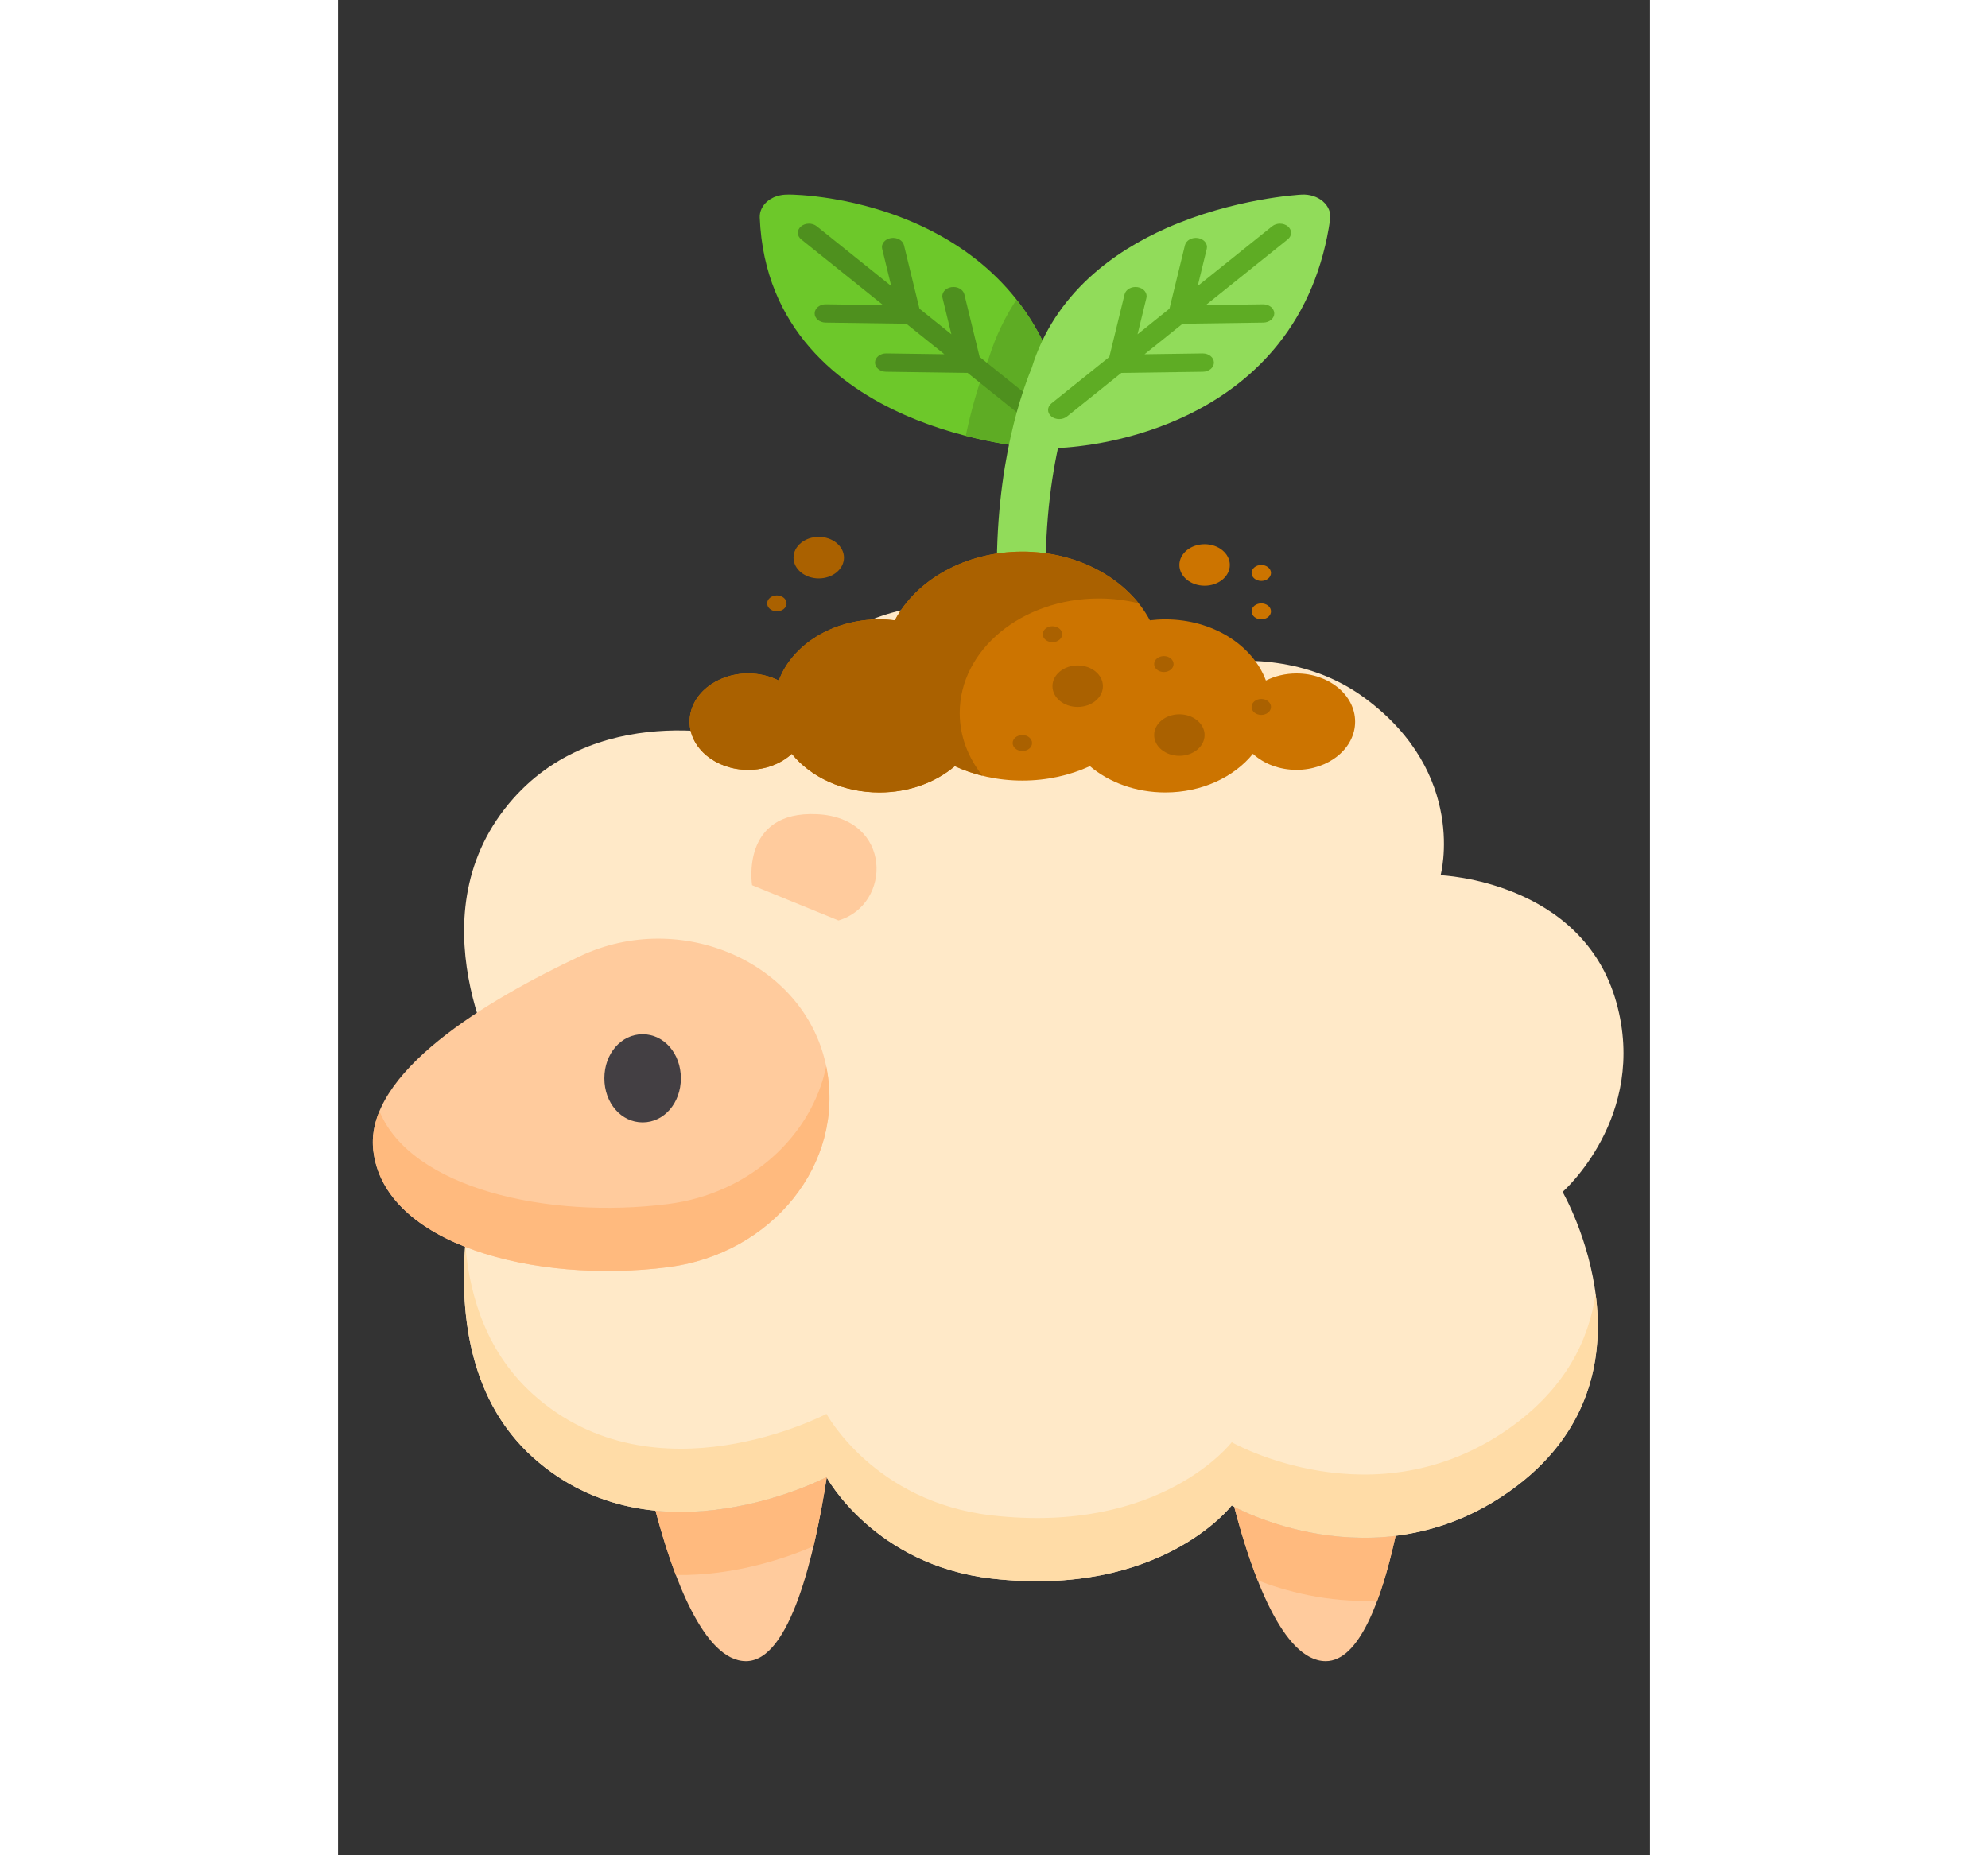 <?xml version="1.0" encoding="UTF-8" standalone="no"?>
<!-- Created with Inkscape (http://www.inkscape.org/) -->

<svg
   xmlns:dc="http://purl.org/dc/elements/1.1/"
   xmlns:cc="http://creativecommons.org/ns#"
   xmlns:rdf="http://www.w3.org/1999/02/22-rdf-syntax-ns#"
   xmlns:svg="http://www.w3.org/2000/svg"
   xmlns="http://www.w3.org/2000/svg"
   xmlns:sodipodi="http://sodipodi.sourceforge.net/DTD/sodipodi-0.dtd"
   xmlns:inkscape="http://www.inkscape.org/namespaces/inkscape"
   width="300px"
   height="280px"
   viewBox="0 0 210 297"
   version="1.1"
   id="svg8"
   inkscape:version="0.92.4 (5da689c313, 2019-01-14)"
   sodipodi:docname="sprout_sheep.svg">
  <rect x="0" y="0" width="210" height="297" fill="#333333" stroke="none"/>
  <defs
     id="defs2" />
  <sodipodi:namedview
     id="base"
     pagecolor="#ffffff"
     bordercolor="#666666"
     borderopacity="1.0"
     inkscape:pageopacity="0.0"
     inkscape:pageshadow="2"
     inkscape:zoom="0.35"
     inkscape:cx="400"
     inkscape:cy="560"
     inkscape:document-units="mm"
     inkscape:current-layer="layer1"
     showgrid="false"
     inkscape:window-width="1920"
     inkscape:window-height="1001"
     inkscape:window-x="-9"
     inkscape:window-y="-9"
     inkscape:window-maximized="1" />
  <g
     inkscape:label="Ebene 1"
     inkscape:groupmode="layer"
     id="layer1">
    <g
       transform="matrix(0.391,0,0,0.363,5.572,96.596)"
       id="g4029">
      <path
         style="fill:#ffcb9d"
         inkscape:connector-curvature="0"
         d="m 352.621,398.359 c 7.09,29.238 19.84,68.113 37.488,68.113 13.762,0 22.875,-27.277 28.605,-55.289 -33.211,4.379 -60.598,-9.738 -66.094,-12.824 z m 0,0"
         id="path3743" />
      <path
         style="fill:#ffcb9d"
         inkscape:connector-curvature="0"
         d="m 185.711,385.277 c 0,0 -33.098,18.742 -70.004,14.82 7.172,29.016 19.766,66.375 37.062,66.375 18.074,0 28.133,-47.043 33.039,-81.008 -0.059,-0.109 -0.098,-0.188 -0.098,-0.188 z m 0,0"
         id="path3745" />
      <path
         style="fill:#ffe9c8"
         inkscape:connector-curvature="0"
         d="m 53.941,209.434 c 0,0 -37.312,-66.949 0,-118.781 35.703,-49.598 97.949,-31.348 97.949,-31.348 0,0 22.258,-49.98 71.598,-57.711 53.922,-8.453 82.07,34.895 82.07,34.895 0,0 57.988,-28.539 100.535,5.25 42.328,33.609 31.027,78.141 31.027,78.141 0,0 58.109,2.355 71.992,56.199 12.988,50.387 -22.055,83.465 -22.055,83.465 0,0 44.051,81.98 -21.832,132.098 -55.152,41.953 -113.613,6.137 -113.613,6.137 0,0 -28.891,40.785 -98.223,32.27 -48.137,-5.914 -67.68,-44.77 -67.68,-44.77 0,0 -70.145,39.727 -120.066,-8.59 C 9.625,322.477 53.941,209.434 53.941,209.434 Z m 0,0"
         id="path3747" />
      <path
         style="fill:#ffba7e"
         inkscape:connector-curvature="0"
         d="m 185.809,385.465 c -0.059,-0.109 -0.102,-0.188 -0.102,-0.188 0,0 -33.094,18.742 -70,14.82 2.25,9.109 5.035,19.035 8.332,28.371 24.746,0.488 46.656,-8.152 56.363,-12.676 2.25,-10.254 4.031,-20.805 5.406,-30.328 z m 0,0"
         id="path3749" />
      <path
         style="fill:#ffba7e"
         inkscape:connector-curvature="0"
         d="m 352.621,398.359 c 2.508,10.34 5.727,21.875 9.613,32.477 10.637,4.461 28.363,9.996 48.973,8.895 2.973,-8.617 5.457,-18.531 7.508,-28.547 -33.211,4.379 -60.598,-9.738 -66.094,-12.824 z m 0,0"
         id="path3751" />
      <path
         style="fill:#ffdca7"
         inkscape:connector-curvature="0"
         d="m 437.121,92.023 c 0,0 0.051,0.004 0.125,0.008 -0.019,-0.098 -0.039,-0.199 -0.055,-0.297 -0.043,0.191 -0.07,0.289 -0.07,0.289 z m 0,0"
         id="path3753" />
      <path
         style="fill:#ffdca7"
         inkscape:connector-curvature="0"
         d="m 465.223,363.785 c -55.152,41.957 -113.613,6.137 -113.613,6.137 0,0 -28.891,40.785 -98.219,32.27 -48.141,-5.91 -67.684,-44.77 -67.684,-44.77 0,0 -70.141,39.727 -120.062,-8.586 -18.293,-17.703 -25.883,-41.68 -27.816,-65.945 -2.336,32.699 2.469,69.273 27.816,93.801 49.922,48.312 120.062,8.586 120.062,8.586 0,0 19.543,38.859 67.684,44.77 69.328,8.516 98.219,-32.27 98.219,-32.27 0,0 58.461,35.82 113.613,-6.137 33.918,-25.797 38.699,-60.035 35.355,-87.191 -2.746,20.43 -12.336,41.828 -35.355,59.336 z m 0,0"
         id="path3755" />
      <path
         style="fill:#ffcb9d"
         inkscape:connector-curvature="0"
         d="M 185.387,203.035 C 176.098,158.004 125.914,134.742 84.902,155.531 46.621,174.938 -3.312,207.02 0.172,241.066 c 4.258,41.598 66.176,59.145 120.672,51.672 42.484,-5.828 72.504,-45.551 64.922,-87.758 -0.117,-0.648 -0.242,-1.297 -0.379,-1.945 z m 0,0"
         id="path3757" />
      <path
         style="fill:#ffba7e"
         inkscape:connector-curvature="0"
         d="m 185.602,204.148 c -5.992,30.945 -31.57,56.18 -64.758,60.73 -49.555,6.801 -105.242,-7.098 -118.133,-40.953 -2.176,5.621 -3.129,11.352 -2.539,17.141 4.258,41.598 66.176,59.145 120.672,51.672 42.484,-5.828 72.504,-45.551 64.922,-87.758 -0.051,-0.277 -0.109,-0.555 -0.164,-0.832 z m 0,0"
         id="path3759" />
      <path
         style="fill:#433f43"
         inkscape:connector-curvature="0"
         d="m 110.445,189.996 c -8.781,0 -15.66,8.539 -15.66,19.438 0,10.898 6.879,19.438 15.66,19.438 8.781,0 15.656,-8.539 15.656,-19.438 0,-10.898 -6.879,-19.438 -15.656,-19.438 z m 0,0"
         id="path3761" />
      <path
         style="fill:#ffcb9d"
         inkscape:connector-curvature="0"
         d="m 155.254,124.27 c 0,0 -4.961,-33.004 26.676,-31.312 30.895,1.652 30.637,39.871 8.695,46.867 z m 0,0"
         id="path3763" />
      <g
         id="g3967"
         transform="matrix(0.581,0,0,0.515,117.164,-180.317)">
        <path
           id="path3852"
           d="m 282.915,211.33 c -3.863,4.077 -9.324,6.225 -14.941,5.877 -1.943,-0.123 -48.129,-3.298 -95.369,-28.754 C 127.964,164.397 74.094,115.585 70.966,19.649 70.794,14.417 72.797,9.349 76.497,5.647 82.141,0 88.765,0 91.594,0 c 0.001,0 0.001,0 0.001,0 2.001,0 49.045,0.338 97.518,29.403 25.163,15.089 46.083,35.148 62.181,59.622 19.446,29.566 31.786,65.589 36.678,107.066 0.658,5.58 -1.195,11.161 -5.057,15.239 z"
           style="fill:#6dc82a"
           inkscape:connector-curvature="0" />
        <path
           id="path3854"
           d="m 251.887,89.963 c -7.938,14.65 -14.633,31.15 -19.437,49.738 -4.32,12.902 -10.917,35.57 -16.362,66.933 28.719,8.988 50.563,10.49 51.886,10.573 5.618,0.349 11.078,-1.799 14.941,-5.877 3.862,-4.078 5.715,-9.659 5.056,-15.237 -4.841,-41.045 -16.988,-76.739 -36.084,-106.13 z"
           style="fill:#5eac24"
           inkscape:connector-curvature="0" />
        <path
           id="path3856"
           d="M 266.674,178.855 225.886,139.08 215.13,85.482 c -0.851,-4.248 -4.984,-6.997 -9.233,-6.147 -4.248,0.852 -6.998,4.987 -6.147,9.233 l 6.245,31.116 L 183.5,97.748 172.596,43.413 c -0.851,-4.248 -4.986,-6.994 -9.233,-6.147 -4.248,0.852 -6.998,4.986 -6.147,9.233 l 6.392,31.852 -52.492,-51.184 c -3.104,-3.024 -8.066,-2.96 -11.091,0.14 -3.024,3.102 -2.961,8.067 0.14,11.09 l 57.719,56.284 -40.264,-0.688 c -4.327,-0.118 -7.901,3.377 -7.976,7.708 -0.073,4.331 3.377,7.901 7.708,7.976 l 56.907,0.973 26.775,26.11 -40.88,-0.697 c -4.292,-0.096 -7.901,3.377 -7.976,7.708 -0.073,4.331 3.377,7.901 7.708,7.976 l 57.522,0.982 38.311,37.358 c 1.526,1.487 3.501,2.227 5.474,2.227 2.04,0 4.078,-0.792 5.617,-2.368 3.027,-3.103 2.965,-8.068 -0.136,-11.091 z"
           style="fill:#4e901e"
           inkscape:connector-curvature="0" />
        <path
           id="path3858"
           d="M 467.824,5.914 C 463.961,1.837 458.5,-0.311 452.883,0.037 450.94,0.16 404.754,3.335 357.514,28.791 321.213,48.352 278.813,84.284 262.553,148.61 c -8.881,26.153 -28.446,97.078 -23.87,203.868 0.396,9.239 8.01,16.463 17.17,16.462 0.248,0 0.498,-0.005 0.749,-0.016 9.489,-0.407 16.852,-8.428 16.446,-17.919 -2.371,-55.323 2.184,-100.55 8.054,-133.923 13.209,-0.757 52.566,-5.045 92.92,-29.241 25.163,-15.089 46.083,-35.148 62.181,-59.622 19.446,-29.566 31.786,-65.589 36.678,-107.066 0.658,-5.58 -1.195,-11.161 -5.057,-15.239 z"
           style="fill:#91dc5a"
           inkscape:connector-curvature="0" />
        <path
           id="path3860"
           d="m 443.129,27.307 c -3.026,-3.101 -7.991,-3.164 -11.091,-0.14 L 379.55,78.35 385.942,46.499 c 0.851,-4.247 -1.899,-8.38 -6.147,-9.233 -4.242,-0.848 -8.381,1.899 -9.233,6.147 l -10.905,54.335 -22.494,21.936 6.245,-31.116 c 0.852,-4.247 -1.899,-8.38 -6.147,-9.233 -4.246,-0.85 -8.381,1.899 -9.233,6.147 l -10.757,53.599 -40.789,39.775 c -3.102,3.024 -3.163,7.989 -0.14,11.09 1.538,1.576 3.575,2.367 5.617,2.367 1.974,0 3.95,-0.74 5.474,-2.227 l 38.311,-37.358 57.524,-0.982 c 4.331,-0.074 7.781,-3.644 7.708,-7.976 -0.073,-4.286 -3.57,-7.709 -7.839,-7.709 -0.046,0 -0.092,0 -0.137,0.001 l -40.881,0.697 26.775,-26.11 56.907,-0.973 c 4.331,-0.074 7.781,-3.644 7.708,-7.976 -0.073,-4.286 -3.57,-7.709 -7.839,-7.709 -0.046,0 -0.092,0 -0.137,0.001 l -40.264,0.688 57.719,-56.284 c 3.103,-3.023 3.165,-7.988 0.141,-11.089 z"
           style="fill:#5eac24"
           inkscape:connector-curvature="0" />
        <path
           id="path3862"
           d="m 449.193,410.125 c -7.91,0 -15.298,2.228 -21.577,6.087 -9.274,-30.342 -37.491,-52.414 -70.869,-52.414 -3.704,0 -7.341,0.28 -10.898,0.805 -15.13,-34.614 -49.655,-58.813 -89.846,-58.813 -40.191,0 -74.716,24.199 -89.846,58.813 -3.558,-0.525 -7.196,-0.805 -10.898,-0.805 -33.378,0 -61.594,22.072 -70.869,52.414 -6.279,-3.859 -13.666,-6.087 -21.577,-6.087 -22.795,0 -41.275,18.48 -41.275,41.275 0,22.795 18.48,41.275 41.275,41.275 12.216,0 23.188,-5.31 30.744,-13.744 13.282,19.931 35.954,33.07 61.701,33.07 20.851,0 39.68,-8.625 53.144,-22.487 14.097,7.848 30.321,12.334 47.601,12.334 17.279,0 33.504,-4.487 47.601,-12.334 13.466,13.862 32.293,22.487 53.144,22.487 25.747,0 48.42,-13.137 61.701,-33.07 7.557,8.434 18.529,13.744 30.744,13.744 22.795,0 41.275,-18.48 41.275,-41.275 0,-22.796 -18.48,-41.275 -41.275,-41.275 z"
           style="fill:#cc7400"
           inkscape:connector-curvature="0" />
        <g
           id="g3878">
          <path
             id="path3864"
             d="m 309.888,345.918 c 9.748,0 19.154,1.443 28.042,4.092 -17.525,-26.63 -47.666,-44.221 -81.928,-44.221 -40.192,0 -74.716,24.199 -89.846,58.813 -3.558,-0.525 -7.196,-0.805 -10.898,-0.805 -33.378,0 -61.594,22.072 -70.869,52.414 -6.279,-3.859 -13.666,-6.087 -21.577,-6.087 -22.795,0 -41.275,18.48 -41.275,41.275 0,22.795 18.48,41.275 41.275,41.275 12.216,0 23.188,-5.31 30.744,-13.744 13.282,19.931 35.954,33.07 61.701,33.07 20.851,0 39.68,-8.625 53.144,-22.487 6.148,3.423 12.7,6.204 19.567,8.255 -10.172,-15.451 -16.108,-33.939 -16.108,-53.821 0,-54.139 43.889,-98.029 98.028,-98.029 z"
             style="fill:#aa6100"
             inkscape:connector-curvature="0" />
          <circle
             id="circle3866"
             r="17.771"
             cy="421.014"
             cx="294.986"
             style="fill:#aa6100" />
          <circle
             id="circle3868"
             r="17.771"
             cy="462.863"
             cx="366.638"
             style="fill:#aa6100" />
          <circle
             id="circle3870"
             r="6.838"
             cy="402.055"
             cx="355.71"
             style="fill:#aa6100" />
          <circle
             id="circle3872"
             r="6.838"
             cy="469.702"
             cx="256.002"
             style="fill:#aa6100" />
          <circle
             id="circle3874"
             r="6.838"
             cy="376.498"
             cx="277.209"
             style="fill:#aa6100" />
          <circle
             id="circle3876"
             r="6.838"
             cy="438.791"
             cx="424.351"
             style="fill:#aa6100" />
        </g>
        <g
           id="g3886">
          <circle
             id="circle3880"
             r="17.771"
             cy="317.216"
             cx="384.415"
             style="fill:#cc7400" />
          <circle
             id="circle3882"
             r="6.838"
             cy="356.953"
             cx="424.351"
             style="fill:#cc7400" />
          <circle
             id="circle3884"
             r="6.838"
             cy="324.055"
             cx="424.351"
             style="fill:#cc7400" />
        </g>
        <g
           id="g3892">
          <circle
             id="circle3888"
             r="17.771"
             cy="310.942"
             cx="112.53"
             style="fill:#aa6100" />
          <circle
             id="circle3890"
             r="6.838"
             cy="350.115"
             cx="83.02"
             style="fill:#aa6100" />
        </g>
        <g
           id="g3894" />
        <g
           id="g3896" />
        <g
           id="g3898" />
        <g
           id="g3900" />
        <g
           id="g3902" />
        <g
           id="g3904" />
        <g
           id="g3906" />
        <g
           id="g3908" />
        <g
           id="g3910" />
        <g
           id="g3912" />
        <g
           id="g3914" />
        <g
           id="g3916" />
        <g
           id="g3918" />
        <g
           id="g3920" />
        <g
           id="g3922" />
      </g>
    </g>
  </g>
</svg>

